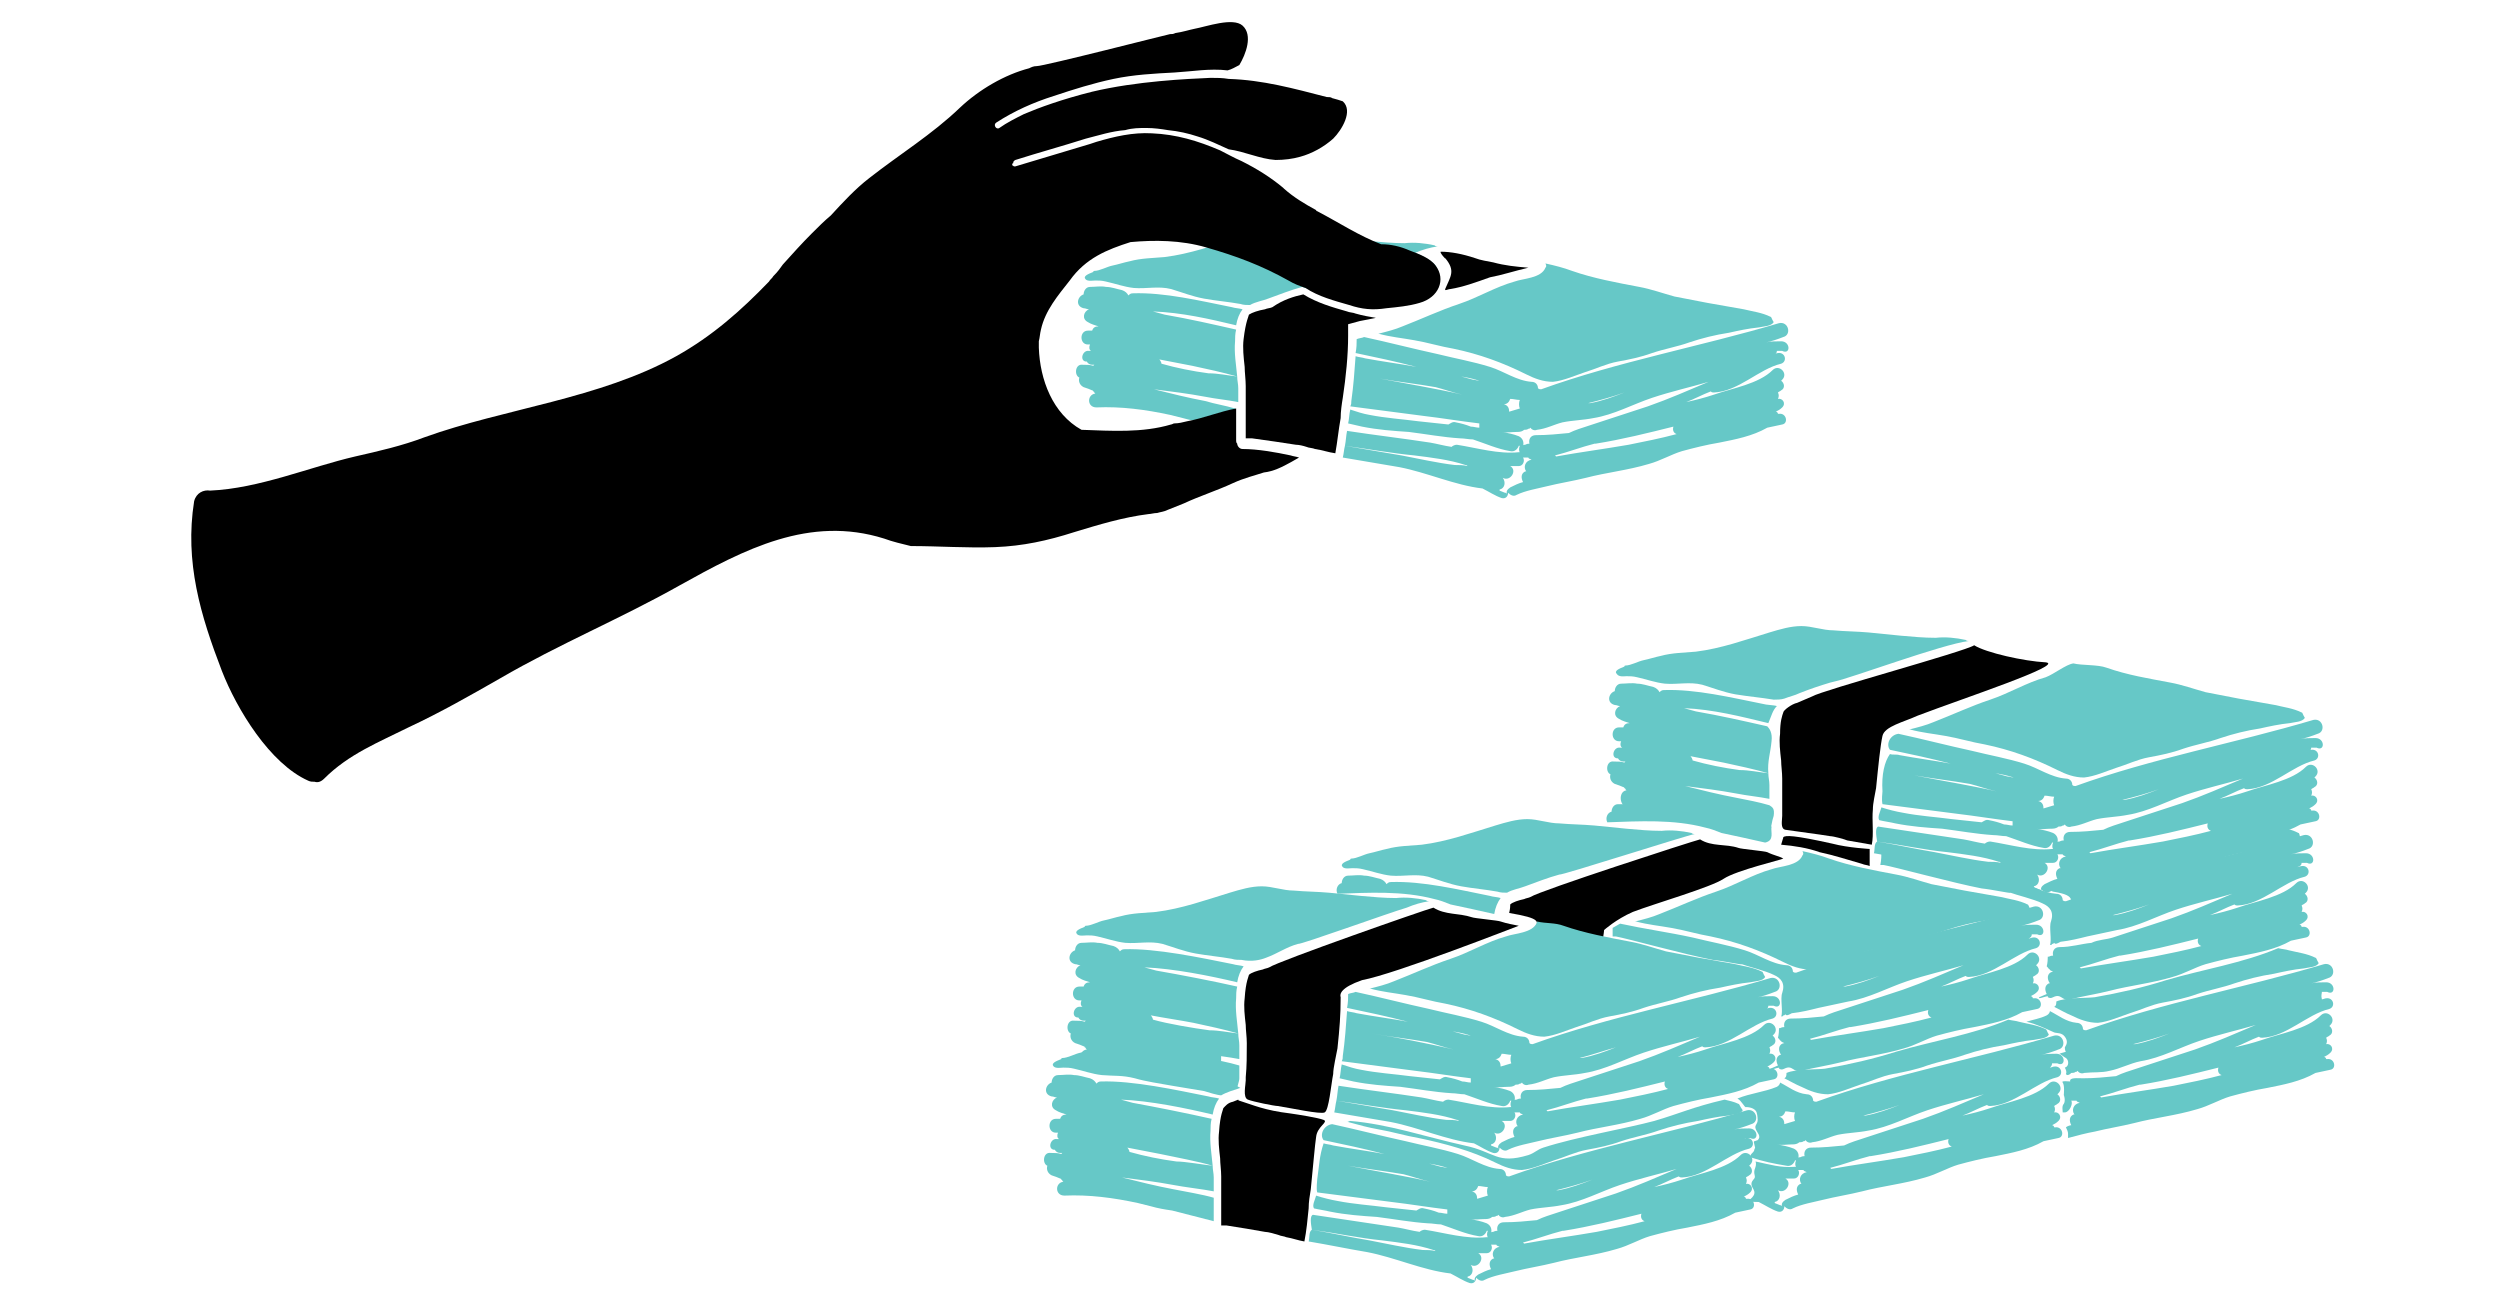 <?xml version="1.0" encoding="utf-8"?>
<!-- Generator: Adobe Illustrator 22.0.1, SVG Export Plug-In . SVG Version: 6.00 Build 0)  -->
<svg version="1.1" id="Layer_1" xmlns="http://www.w3.org/2000/svg" xmlns:xlink="http://www.w3.org/1999/xlink" x="0px" y="0px"
	 viewBox="0 0 234.4 121.6" style="enable-background:new 0 0 234.4 121.6;" xml:space="preserve">
<style type="text/css">
	.st0{fill:#66C8C7;}
</style>
<g>
	<g>
		<g>
			<path class="st0" d="M193.8,92.8c2.1-0.3,4.1-0.5,6.1-0.9c2.3-0.5,4.5-1.4,6.8-2c1.7-0.5,3.4-0.7,5-1.2c-0.2,0-0.3-0.1-0.5-0.1
				c-1-0.2-1.5,0.6-2.5,0.4c-0.6-0.2-0.9,0.7-1.6,0.6c-7.2,1.5-8,2.3-12.8,2.4c-0.3,0-0.4,0.2-0.5,0.4C194,92.5,194,92.7,193.8,92.8
				z"/>
			<path class="st0" d="M217.1,89.8c-0.8-0.4-1.7-0.5-2.5-0.7c-0.3-0.1-0.6-0.1-1-0.2c-3.3,1.4-7.1,2-10.5,3
				c-2.2,0.7-4.4,1.2-6.7,1.6c-0.8,0.1-2.7,0-3.6,0.4c0,0.2,0,0.4-0.2,0.5c0.6,0.3,1.1,0.6,1.6,0.8c0.8,0.4,1.6,0.7,2.5,0.7
				c1-0.1,2.1-0.6,3-0.9c1-0.3,2-0.8,3.1-1s2.1-0.4,3.2-0.8c1.2-0.4,2.4-0.6,3.5-1c1.2-0.4,2.4-0.7,3.7-0.9c0.9-0.2,1.8-0.4,2.8-0.5
				c0.4-0.1,1.2-0.1,1.4-0.5C217.2,90,217.2,89.8,217.1,89.8z"/>
			<path class="st0" d="M217.7,93h0.5c0.8,0.4,0.8-0.9-0.1-0.9c-0.5,0-1,0-1.4,0.1c0.5-0.1,1.1-0.3,1.6-0.5c0.8-0.2,0.5-1.5-0.4-1.3
				c-7.4,2.2-15.1,3.6-22.3,6.2c-0.1,0-0.2,0-0.3-0.1c0-0.3-0.2-0.6-0.6-0.6c-1-0.1-1.7-0.7-2.5-1.1c0,0.1-0.1,0.3-0.3,0.4
				c-0.6,0.3-1.3,0.4-1.9,0.6c0.9,0.2,1.7,0.6,2.6,1c0.3,0.1,0.7,0,1,0.4s0.2,0.7,0,1c0,0.1,0,0.3,0.1,0.4c-0.2,0.1-0.4,0.1-0.6,0.2
				c0.2,0.1,0.4,0.3,0.6,0.4c0.3,0.2,0.3,0.8-0.1,0.9l0,0c0.1,0.2,0.2,0.4,0.1,0.6c0,0,0,0,0.1,0.1c0.2,0,0.3-0.1,0.4-0.2
				c0.1,0,0.3,0,0.4-0.1c0.1,0,0.1,0,0.2-0.1c0.1,0.2,0.4,0.3,0.6,0.2c0.9-0.1,1.6,0,2.4-0.2c1-0.2,1.9-0.7,2.9-0.9
				c1.9-0.3,3.7-1.3,5.5-1.9s3.6-1,5.3-1.5c-1.9,0.8-3.7,1.6-5.7,2.3c-1.8,0.6-3.7,1.2-5.5,1.8c-0.6,0.2-1.3,0.4-1.9,0.7
				c-1,0.1-2,0.2-3.1,0.2c-0.5,0-1.3-0.1-1.2,0.3c-0.1,0-0.9-0.1-0.7,0.1c0.2,0.3,0.1,1.1,0.1,1.2c0-0.1,0.2,0.5,0,0.8
				c-0.2,0.2-0.1,0.6-0.1,0.8h0.2c0.4,0,0.8-0.8,0.6-1.1h0.3c0.1,0,0.1,0,0.2,0c0,0.1,0.1,0.1,0.3,0.2c-0.6,0.1-0.8,0.7-0.5,1.1
				h-0.1c-0.4,0.2-0.4,0.6-0.2,1c-0.1,0-0.4,0.1-0.5,0.2c0.1,0.2,0.2,0.4,0.2,0.6c0,0.1,0,0.3,0,0.4c0.7-0.2,1.9-0.5,2.5-0.6
				c1.2-0.3,2.5-0.5,3.7-0.8c1.9-0.5,3.9-0.7,5.9-1.3c1.1-0.3,2.1-0.9,3.1-1.2c1.1-0.3,2.3-0.6,3.5-0.8c1.5-0.3,3.1-0.6,4.5-1.4
				c0.5-0.1,0.9-0.2,1.4-0.3c0.6-0.1,0.4-1.1-0.3-1h-0.1c0-0.1-0.1-0.2-0.2-0.2c0.2-0.1,0.4-0.2,0.6-0.4c0.4-0.4,0-0.9-0.4-0.8
				c0.1-0.2,0.1-0.4,0-0.6c0.1-0.1,0.2-0.1,0.3-0.2c0.4-0.2,0.3-0.7,0-0.9l0.1-0.1c0.6-0.6-0.3-1.5-0.9-0.9
				c-1.3,1.3-3.8,1.7-5.5,2.3c-0.9,0.3-1.7,0.5-2.6,0.7c0.8-0.3,1.5-0.7,2.3-1c0.1,0.1,0.2,0.1,0.3,0.1c2.3-0.1,4.2-2.2,6.3-2.7
				c0.6-0.2,0.4-1.1-0.3-1c-0.1,0-0.3,0.1-0.4,0.1C217.6,93.3,217.7,93.2,217.7,93z M200.2,97.9c-0.1,0-0.1,0-0.2,0
				c1.2-0.3,2.3-0.6,3.4-1C202.4,97.3,201.3,97.7,200.2,97.9z M203.8,101.8c-2.3,0.4-4.6,0.7-6.8,1.1l-0.1-0.1
				c1.2-0.3,2.5-0.8,3.7-1.1h0.1c2.5-0.4,4.9-1,7.3-1.6c-0.1,0.3,0,0.6,0.3,0.7C206.8,101.2,205.3,101.5,203.8,101.8z"/>
		</g>
	</g>
	<g>
		<path class="st0" d="M215.5,78.1c-0.8-0.4-0.9-0.3-1.7-0.5l-0.7,0.1c-5.6,2-11.6,3.1-17.4,4.8c-1.6,0.4-1.9,0.5-2.8,0.7
			c-0.5,0.1-0.8,0.3-0.4,0.4c1.2,0.2,1.6,0.4,1.7,0.8c1-0.1,2.9-0.7,3.8-1c1-0.3,2-0.8,3.1-1s2.1-0.4,3.2-0.8c1.2-0.4,2.4-0.6,3.5-1
			c1.2-0.4,2.4-0.7,3.7-0.9c0.9-0.2,1.8-0.4,2.8-0.5c0.4-0.1,1.2-0.1,1.4-0.5C215.6,78.3,215.6,78.1,215.5,78.1z"/>
		<path class="st0" d="M215.8,80.9h0.5c0.8,0.4,0.8-0.9-0.1-0.9c-0.5,0-1,0-1.4,0.1c0.5-0.1,1.1-0.3,1.6-0.5
			c0.8-0.2,0.5-1.5-0.4-1.3c-7.4,2.2-15.1,3.6-22.3,6.2c-0.1,0-0.2,0-0.3-0.1c0-0.3-0.2-0.6-0.6-0.6c-1.3-0.1-2.4-0.8-3.6-1.3
			c-0.3-0.1-0.7-0.2-1-0.3c-1.4-0.4-2.8-0.7-4.2-1c-2.3-0.5-4.6-1.1-6.9-1.6c-0.2,0.1-0.5,0.1-0.7,0.2c0,0.4,0,0.8-0.1,1.3
			c0.1,0,0.2,0,0.3,0c1.1,0.2,6.6,1.7,9.2,2.2c1,0.1,2.8,0.5,2.7,0.4c0.5,0.2,2.2,0.6,3,1c0.7,0.3,1.1,0.8,0.8,1.7
			c-0.2,0.5,0.1,1.8-0.1,2.2c0.1,0,0.2,0,0.2-0.1c0.1,0,0.1,0,0.2-0.1c0.1,0.2,0.4,0,0.6-0.1c0.9-0.1,1.7-0.3,2.5-0.5
			c1-0.2,1.8-0.4,2.8-0.6c1.9-0.3,3.7-1.3,5.5-1.9s3.6-1,5.3-1.5c-1.9,0.8-3.7,1.6-5.7,2.3c-1.8,0.6-3.7,1.2-5.5,1.8
			c-0.6,0.2-1.4,0.2-2,0.5c-1,0.1-1.9,0.4-3,0.4c-0.5,0-0.7,0.4-0.6,0.8c-0.1,0-0.2,0-0.4,0.1H192c0,0.6-0.1,0.9-0.1,0.9
			c0.2,0.2,0.2,0.3,0.3,0.3c0,0.1,0.1,0.1,0.3,0.2c-0.6,0.1-0.6,0.7-0.3,1.1h-0.1c-0.4,0.2-0.4,0.6-0.2,1c-0.2,0.1-0.5,0.2-0.7,0.3
			c-0.2,0.3,1-0.3,0.8,0c0.2,0.1,0.3,0.1,0.5,0c0.8-0.4,0.8,0.4,1.6,0.2c1.2-0.3,2.5-0.5,3.7-0.8c1.9-0.5,3.9-0.7,5.9-1.3
			c1.1-0.3,2.1-0.9,3.1-1.2c1.1-0.3,2.3-0.6,3.5-0.8c1.5-0.3,3.1-0.6,4.5-1.4c0.5-0.1,0.9-0.2,1.4-0.3c0.6-0.1,0.4-1.1-0.3-1h-0.1
			c0-0.1-0.1-0.2-0.2-0.2c0.2-0.1,0.4-0.2,0.6-0.4c0.4-0.4,0-0.9-0.4-0.8c0.1-0.2,0.1-0.4,0-0.6c0.1-0.1,0.2-0.1,0.3-0.2
			c0.4-0.2,0.3-0.7,0-0.9l0.1-0.1c0.6-0.6-0.3-1.5-0.9-0.9c-1.3,1.3-3.8,1.7-5.5,2.3c-0.9,0.3-1.7,0.5-2.6,0.7
			c0.8-0.3,1.5-0.7,2.3-1c0.1,0.1,0.2,0.1,0.3,0.1c2.3-0.1,4.2-2.2,6.3-2.7c0.6-0.2,0.4-1.1-0.3-1c-0.1,0-0.3,0.1-0.4,0.1
			C215.7,81.2,215.8,81.1,215.8,80.9z M198.3,85.8c-0.1,0-0.1,0-0.2,0c1.2-0.3,2.3-0.6,3.4-1C200.5,85.2,199.4,85.6,198.3,85.8z
			 M201.9,89.7c-2.3,0.4-4.6,0.7-6.8,1.1l-0.1-0.1c1.2-0.3,2.5-0.8,3.7-1.1h0.1c2.5-0.4,4.9-1,7.3-1.6c-0.1,0.3,0,0.6,0.3,0.7
			C204.9,89.1,203.4,89.4,201.9,89.7z"/>
		<path class="st0" d="M159.2,76.3c-1.2-0.1-5.2-0.8-6.6-0.9c-0.3,0-0.6,0-0.9,0c-0.4,0-0.6,0.4-0.6,0.7c-0.4,0.1-0.6,0.6-0.4,1
			c3-0.1,6.2-0.3,9.2,0.5c0.5,0.1,1,0.3,1.5,0.5c1.4,0.3,2.8,0.6,4.1,0.9c0.9-0.2,0.5-1,0.6-1.5c-0.3-0.1-0.7-0.1-1-0.2
			C163.1,77,161.1,76.5,159.2,76.3z"/>
		<g>
			<path d="M171.8,79.1c-3.6-0.8-4.4-0.8-4.6-0.6c0,0.1-0.1,0.3-0.2,0.7c1.2,0.1,2.5,0.3,3.6,0.7c1.4,0.3,2.6,0.7,4,1.1
				c0.2,0.1,0.5,0.1,0.7,0.2c0-0.3,0-0.3,0-0.6v-1C175.4,79.6,173.3,79.5,171.8,79.1z"/>
		</g>
	</g>
</g>
<g>
	<g>
		<g>
			<path class="st0" d="M168.4,99.5c2.1-0.3,4.1-0.5,6.1-0.9c2.3-0.5,4.5-1.4,6.8-2c1.7-0.5,3.4-0.7,5-1.2c-0.2,0-0.3-0.1-0.5-0.1
				c-1-0.2-1.5,0.6-2.5,0.4c-0.6-0.2-0.9,0.7-1.6,0.6c-7.2,1.5-8,2.3-12.8,2.4c-0.3,0-0.4,0.2-0.5,0.4
				C168.7,99.2,168.6,99.3,168.4,99.5z"/>
			<path class="st0" d="M191.8,96.5c-0.8-0.4-1.7-0.5-2.5-0.7c-0.3-0.1-0.6-0.1-1-0.2c-3.3,1.4-7.1,2-10.5,3
				c-2.2,0.7-4.4,1.2-6.7,1.6c-0.8,0.1-2.7,0-3.6,0.4c0,0.2,0,0.4-0.2,0.5c0.6,0.3,1.1,0.6,1.6,0.8c0.8,0.4,1.6,0.7,2.5,0.7
				c1-0.1,2.1-0.6,3-0.9c1-0.3,2-0.8,3.1-1s2.1-0.4,3.2-0.8c1.2-0.4,2.4-0.6,3.5-1c1.2-0.4,2.4-0.7,3.7-0.9c0.9-0.2,1.8-0.4,2.8-0.5
				c0.4-0.1,1.2-0.1,1.4-0.5C191.9,96.7,191.9,96.5,191.8,96.5z"/>
			<path class="st0" d="M192.4,99.7h0.5c0.8,0.4,0.8-0.9-0.1-0.9c-0.5,0-1,0-1.4,0.1c0.5-0.1,1.1-0.3,1.6-0.5
				c0.8-0.2,0.5-1.5-0.4-1.3c-7.4,2.2-15.1,3.6-22.3,6.2c-0.1,0-0.2,0-0.3-0.1c0-0.3-0.2-0.6-0.6-0.6c-1-0.1-1.7-0.7-2.5-1.1
				c0,0.1-0.1,0.3-0.3,0.4c-1.2,0.5-2.5,0.6-3.7,1.1c0.4,0.2,0.7,0.9,0.8,0.8c0.5,0,0.9,0.2,1,0.5s0.1,0.7,0.1,0.7
				c0,0.4-0.3,0.5-0.2,0.8c0.1,0.4,0.6,0.7,0.2,1.1l-0.3,0.1c-0.2,0,0.2,0.7,0,0.7c0,0.4-0.4,0.4-0.4,0.8c1.2,0.4,2.2,0.6,3.4,0.8
				c0.4,0.1,0.7-0.2,0.8-0.5c0.1,0,0.1,0,0.1,0c-0.1,0.2-0.1,0.5,0,0.6h-0.1c-1.4,0.1-2.3-0.2-3.7-0.5c0.1,0.3,0,0.5-0.1,0.8
				c-0.1,0.5,0.2,0.6-0.1,0.9c-0.7,0.8,0.9,1-0.5,2c0.3,0.1,0.6,0.1,1,0.1c0.6,0.3,1.2,0.7,1.8,0.9c0.4,0.1,0.6-0.2,0.6-0.5
				c0.2,0.2,0.5,0.4,0.8,0.2c0.8-0.4,2-0.6,2.8-0.8c1.2-0.3,2.5-0.5,3.7-0.8c1.9-0.5,3.9-0.7,5.9-1.3c1.1-0.3,2.1-0.9,3.1-1.2
				c1.1-0.3,2.3-0.6,3.5-0.8c1.5-0.3,3.1-0.6,4.5-1.4c0.5-0.1,0.9-0.2,1.4-0.3c0.6-0.1,0.4-1.1-0.3-1h-0.1c0-0.1-0.1-0.2-0.2-0.2
				c0.2-0.1,0.4-0.2,0.6-0.4c0.4-0.4,0-0.9-0.4-0.8c0.1-0.2,0.1-0.4,0-0.6c0.1-0.1,0.2-0.1,0.3-0.2c0.4-0.2,0.3-0.7,0-0.9l0.1-0.1
				c0.6-0.6-0.3-1.5-0.9-0.9c-1.3,1.3-3.8,1.7-5.5,2.3c-0.9,0.3-1.7,0.5-2.6,0.7c0.8-0.3,1.5-0.7,2.3-1c0.1,0.1,0.2,0.1,0.3,0.1
				c2.3-0.1,4.2-2.2,6.3-2.7c0.6-0.2,0.4-1.1-0.3-1c-0.1,0-0.3,0.1-0.4,0.1C192.3,100,192.4,99.9,192.4,99.7z M178.1,103.6
				c-1,0.4-2.1,0.8-3.2,1c-0.1,0-0.1,0-0.2,0C175.9,104.3,177,104,178.1,103.6z M167.4,104.2c0.3,0,0.6,0.1,0.9,0.1
				c-0.1,0.2-0.1,0.6,0,0.8c-0.3,0.1-0.7,0.2-1,0.3c0-0.3-0.1-0.6-0.5-0.7C167.1,104.7,167.3,104.5,167.4,104.2z M168.9,111h-0.1
				c-0.4,0.2-0.4,0.6-0.2,1c-0.4,0.1-0.8,0.3-1.2,0.5c-0.3,0.2-0.4,0.4-0.3,0.6c-0.1-0.1-0.1-0.1-0.2-0.1c-0.2-0.1-0.3-0.1-0.5-0.2
				c0,0,0,0,0-0.1c0.5-0.1,0.6-0.7,0.3-1.1c0.7,0.4,1.4-0.7,0.7-1.1h0.8c0.4,0,0.6-0.5,0.4-0.8h0.3c0.1,0,0.1,0,0.2,0
				c0,0.1,0.1,0.1,0.3,0.2C168.8,110,168.6,110.6,168.9,111z M178.5,108.5c-2.3,0.4-4.6,0.7-6.8,1.1l-0.1-0.1
				c1.2-0.3,2.5-0.8,3.7-1.1h0.1c2.5-0.4,4.9-1,7.3-1.6c-0.1,0.3,0,0.6,0.3,0.7C181.5,107.9,180,108.2,178.5,108.5z M180.3,104.9
				c-1.8,0.6-3.7,1.2-5.5,1.8c-0.6,0.2-1.3,0.4-1.9,0.7c-1,0.1-2,0.2-3.1,0.2c-0.5,0-0.7,0.4-0.6,0.8c-0.1,0-0.2,0-0.4,0.1
				c-0.1,0-0.2,0-0.2,0.1c0.1-0.3,0-0.7-0.4-0.9c-0.5-0.2-1-0.3-1.6-0.4c0.5,0.1,0.9,0,1.4,0h0.1c0.3,0,0.5-0.1,0.6-0.2
				c0.1,0,0.3,0,0.4-0.1c0.1,0,0.1,0,0.2-0.1c0.1,0.2,0.4,0.3,0.6,0.2c0.9-0.1,1.6-0.5,2.4-0.7c1-0.2,1.9-0.2,2.9-0.4
				c1.9-0.3,3.7-1.3,5.5-1.9s3.6-1,5.3-1.5C184.1,103.4,182.3,104.2,180.3,104.9z"/>
		</g>
	</g>
	<g>
		<path class="st0" d="M126.8,81.4c0.3,0,0.6,0,1,0.1c0.9,0.2,1.7,0.5,2.6,0.6c1.2,0.1,2.3-0.2,3.5,0.1c1,0.3,2,0.7,3.1,0.9
			c1.1,0.2,2.3,0.3,3.4,0.5c0.3,0.1,0.6,0.1,0.9,0.1c0.5-0.3,1.2-0.4,1.7-0.6c1.1-0.4,2.1-0.8,3.2-1.1c0.2,0.1,12-3.7,12.7-3.8
			c-0.1,0-0.2,0-0.3-0.1c-0.9-0.2-1.9-0.3-2.8-0.2c-1.1,0-2.2-0.1-3.3-0.2c-1-0.1-2-0.2-3-0.3c-1.1-0.1-2.2-0.1-3.3-0.2
			c-1,0-2-0.4-3-0.4s-2,0.3-3,0.6c-2.3,0.7-4.5,1.5-6.9,1.8c-1.1,0.1-2.2,0.1-3.3,0.4c-0.5,0.1-1.1,0.3-1.6,0.4s-1.2,0.5-1.7,0.5
			c-0.1,0-0.1,0.1-0.1,0.1c-0.5,0.2-1,0.4-0.7,0.7C126.1,81.5,126.6,81.4,126.8,81.4z"/>
		<path class="st0" d="M169,80.2c-0.4,1-2.1,1-2.9,1.3c-1.8,0.5-3.4,1.5-5.2,2.1s-3.5,1.4-5.3,2.1c-0.7,0.3-1.5,0.5-2.3,0.7h0.1
			c1.1,0.3,2.2,0.4,3.3,0.6c1.2,0.2,2.5,0.6,3.7,0.8c2.4,0.5,4.6,1.3,6.8,2.4c0.8,0.4,1.6,0.7,2.5,0.7c1-0.1,2.1-0.6,3-0.9
			c1-0.3,2-0.8,3.1-1s2.1-0.4,3.2-0.8c1.2-0.4,2.4-0.6,3.5-1c1.2-0.4,2.4-0.7,3.7-0.9c0.9-0.2,1.8-0.4,2.8-0.5
			c0.4-0.1,1.2-0.1,1.4-0.5c-0.2-0.3-0.2-0.5-0.3-0.5c-0.8-0.4-1.7-0.5-2.5-0.7c-1.1-0.2-2.3-0.4-3.4-0.6c-1-0.2-2.1-0.4-3.1-0.6
			c-1.1-0.3-2.2-0.7-3.3-0.9c-2.1-0.4-4.3-0.8-6.3-1.5c-0.8-0.3-1.6-0.5-2.5-0.7C169.1,80,169.1,80.1,169,80.2z"/>
		<path class="st0" d="M190.5,87.6h0.5c0.8,0.4,0.8-0.9-0.1-0.9c-0.5,0-1,0-1.4,0.1c0.5-0.1,1.1-0.3,1.6-0.5
			c0.8-0.2,0.5-1.5-0.4-1.3c-7.4,2.2-15.1,3.6-22.3,6.2c-0.1,0-0.2,0-0.3-0.1c0-0.3-0.2-0.6-0.6-0.6c-1.4-0.1-2.6-1-3.9-1.4
			c-1.6-0.5-3.3-0.8-4.9-1.2c-2.3-0.5-4.5-0.8-6.8-1.3c-0.2,0.1-0.5,0.3-0.7,0.4c0,0.4,0,0.4,0,0.8c0.1,0,0.2,0,0.3,0
			c1.1,0.2,6.5,1.7,9.1,2.2c1,0.1,2.8,0.5,2.7,0.4c0.5,0.2,2.2,0.6,3,1c0.7,0.3,1.1,0.8,0.8,1.7c-0.2,0.5,0.1,1.8-0.1,2.2
			c0.1,0,0.2,0,0.2-0.1c0.1,0,0.1,0,0.2-0.1c0.1,0.2,0.4,0,0.6-0.1c0.9-0.1,1.7-0.3,2.5-0.5c1-0.2,1.8-0.4,2.8-0.6
			c1.9-0.3,3.7-1.3,5.5-1.9s3.6-1,5.3-1.5c-1.9,0.8-3.7,1.6-5.7,2.3c-1.8,0.6-3.7,1.2-5.5,1.8c-0.6,0.2-1.3,0.4-1.9,0.7
			c-1,0.1-2,0.2-3.1,0.2c-0.5,0-0.7,0.4-0.6,0.8c-0.1,0-0.2,0-0.4,0.1h-0.1c0,0.6-0.1,0.9-0.1,0.9c0.2,0.2,0.2,0.3,0.3,0.3
			c0,0.1,0.1,0.1,0.3,0.2c-0.6,0.1-0.6,0.7-0.3,1.1h-0.1c-0.4,0.2-0.4,0.6-0.2,1c-0.2,0.1-0.5,0.2-0.7,0.3c-0.2,0.3,1-0.3,0.8,0
			c0.2,0.1,0.3,0.1,0.5,0c0.8-0.4,0.8,0.4,1.6,0.2c1.2-0.3,2.5-0.5,3.7-0.8c1.9-0.5,3.9-0.7,5.9-1.3c1.1-0.3,2.1-0.9,3.1-1.2
			c1.1-0.3,2.3-0.6,3.5-0.8c1.5-0.3,3.1-0.6,4.5-1.4c0.5-0.1,0.9-0.2,1.4-0.3c0.6-0.1,0.4-1.1-0.3-1h-0.1c0-0.1-0.1-0.2-0.2-0.2
			c0.2-0.1,0.4-0.2,0.6-0.4c0.4-0.4,0-0.9-0.4-0.8c0.1-0.2,0.1-0.4,0-0.6c0.1-0.1,0.2-0.1,0.3-0.2c0.4-0.2,0.3-0.7,0-0.9l0.1-0.1
			c0.6-0.6-0.3-1.5-0.9-0.9c-1.3,1.3-3.8,1.7-5.5,2.3c-0.9,0.3-1.7,0.5-2.6,0.7c0.8-0.3,1.5-0.7,2.3-1c0.1,0.1,0.2,0.1,0.3,0.1
			c2.3-0.1,4.2-2.2,6.3-2.7c0.6-0.2,0.4-1.1-0.3-1c-0.1,0-0.3,0.1-0.4,0.1C190.4,87.9,190.5,87.8,190.5,87.6z M173,92.5
			c-0.1,0-0.1,0-0.2,0c1.2-0.3,2.3-0.6,3.4-1C175.2,91.9,174.1,92.3,173,92.5z M176.6,96.4c-2.3,0.4-4.6,0.7-6.8,1.1l-0.1-0.1
			c1.2-0.3,2.5-0.8,3.7-1.1h0.1c2.5-0.4,4.9-1,7.3-1.6c-0.1,0.3,0,0.6,0.3,0.7C179.6,95.8,178.1,96.1,176.6,96.4z"/>
		<path class="st0" d="M134.5,84.3c0.5,0.1,1,0.3,1.5,0.5c1.4,0.3,2.8,0.6,4.1,0.9c0.1-0.6,0.3-1.1,0.6-1.5c-0.3-0.1-0.7-0.1-1-0.2
			c-3-0.6-6.3-1.4-9.3-1.3c-0.2,0-0.3,0.1-0.4,0.2c-0.1-0.2-0.3-0.4-0.6-0.5c-0.5-0.1-1-0.3-1.5-0.3c-0.5-0.1-1,0-1.5,0
			c-0.4,0-0.6,0.4-0.6,0.7c-0.4,0.1-0.6,0.6-0.4,1C128.3,83.7,131.5,83.5,134.5,84.3z"/>
	</g>
</g>
<g>
	<path class="st0" d="M102.7,26.3c0.3,0,0.6,0,1,0.1c0.9,0.2,1.7,0.5,2.6,0.6c1.2,0.1,2.3-0.2,3.5,0.1c1,0.3,2,0.7,3.1,0.9
		c1.1,0.2,2.3,0.3,3.4,0.5c0.3,0.1,0.6,0.1,0.9,0.1c0.5-0.3,1.2-0.4,1.7-0.6c1.1-0.4,2.1-0.8,3.2-1.1c0.2,0.1,0.4,0.1,0.6,0.2
		c1.2,0.8-0.6-1.3,0.7-0.9c0.8,0.3,1.5,0.4,2.2,0.4c0.4,0,0.9,0,1.3-0.1c1-0.2,2.1-0.2,3.1-0.5c1.5-0.5,5.6,0.2,4.6-1.1
		c-0.4-0.5-1.2-0.9-1.9-1.2c0.7-0.3,1.4-0.5,2.1-0.6c-0.1,0-0.2,0-0.3-0.1c-0.9-0.2-1.9-0.3-2.8-0.2c-1.1,0-2.2-0.1-3.3-0.2
		c-1-0.1-2-0.2-3-0.3c-1.1-0.1-2.2-0.1-3.3-0.2c-1,0-2-0.4-3-0.4s-2,0.3-3,0.6c-2.3,0.7-4.5,1.5-6.9,1.8c-1.1,0.1-2.2,0.1-3.3,0.4
		c-0.5,0.1-1.1,0.3-1.6,0.4s-1.2,0.5-1.7,0.5c-0.1,0-0.1,0.1-0.1,0.1c-0.5,0.2-1,0.4-0.7,0.7C102,26.4,102.5,26.3,102.7,26.3z"/>
	<path class="st0" d="M144.9,25.1c-0.4,1-2.1,1-2.9,1.3c-1.8,0.5-3.4,1.5-5.2,2.1s-3.5,1.4-5.3,2.1c-0.7,0.3-1.5,0.5-2.3,0.7h0.1
		c1.1,0.3,2.2,0.4,3.3,0.6c1.2,0.2,2.5,0.6,3.7,0.8c2.4,0.5,4.6,1.3,6.8,2.4c0.8,0.4,1.6,0.7,2.5,0.7c1-0.1,2.1-0.6,3-0.9
		c1-0.3,2-0.8,3.1-1s2.1-0.4,3.2-0.8c1.2-0.4,2.4-0.6,3.5-1c1.2-0.4,2.4-0.7,3.7-0.9c0.9-0.2,1.8-0.4,2.8-0.5
		c0.4-0.1,1.2-0.1,1.4-0.5c-0.2-0.3-0.2-0.5-0.3-0.5c-0.8-0.4-1.7-0.5-2.5-0.7c-1.1-0.2-2.3-0.4-3.4-0.6c-1-0.2-2.1-0.4-3.1-0.6
		c-1.1-0.3-2.2-0.7-3.3-0.9c-2.1-0.4-4.3-0.8-6.3-1.5c-0.8-0.3-1.6-0.5-2.5-0.7C145,24.9,145,25,144.9,25.1z"/>
	<path class="st0" d="M166.6,32.9c0.2,0,0.3,0,0.5,0c0.8,0.4,0.8-0.9-0.1-0.9c-0.5,0-1,0-1.4,0.1c0.5-0.1,1.1-0.3,1.6-0.5
		c0.8-0.2,0.5-1.5-0.4-1.3c-7.4,2.2-15.1,3.6-22.3,6.2c-0.1,0-0.2,0-0.3-0.1c0-0.3-0.2-0.6-0.6-0.6c-1.4-0.1-2.6-1-3.9-1.4
		c-1.6-0.5-3.3-0.8-4.9-1.2c-2.3-0.5-4.6-1.1-6.9-1.6c-0.2,0.1-0.5,0.1-0.7,0.2c0,0.4,0,0.8-0.1,1.3c1.9,0.4,3.8,0.8,5.7,1.3
		c-1.6-0.3-3.2-0.5-4.8-0.8c-0.3-0.1-0.6-0.1-0.9-0.2c-0.1,1.4-0.2,2.8-0.4,4.2c0,0.2,0,0.3-0.1,0.5c2.3,0.3,4.6,0.6,6.9,0.9
		c1.7,0.2,3.5,0.5,5.2,0.7c0,0.1,0,0.3,0,0.4c-0.3,0-0.5-0.1-0.8-0.1c-0.5-0.2-0.9-0.3-1.4-0.4c-0.3-0.1-0.5,0.1-0.7,0.2
		c-0.9-0.1-1.9-0.2-2.8-0.3c-1.5-0.2-3.1-0.3-4.6-0.6c-0.6-0.1-1.2-0.3-1.8-0.5c-0.1,0.4-0.1,0.9-0.2,1.3c0.4,0.1,0.9,0.2,1.3,0.3
		c1.5,0.3,2.9,0.4,4.4,0.5c1.6,0.2,3.2,0.5,4.8,0.6c0.4,0,0.8,0.1,1.2,0.1c1.2,0.4,2.3,0.9,3.5,1.1c0.4,0.1,0.7-0.2,0.8-0.5
		c0.1,0,0.1,0,0.1,0c-0.1,0.2-0.1,0.5,0,0.6h-0.1c-1.9,0.2-3.9-0.4-5.8-0.7c-0.2,0-0.4,0.1-0.5,0.2c-0.7-0.1-1.4-0.3-2-0.4
		c-2.6-0.4-5.2-0.7-7.8-1.1c-0.1,0.5-0.1,0.9-0.2,1.4c2.2,0.3,4.4,0.7,6.5,0.9c1.6,0.2,3.3,0.4,4.8,0.9c0.1,0,0.1,0,0.2,0.1
		c-0.4-0.1-0.8-0.1-1.2-0.1c-1.7-0.2-3.4-0.6-5-0.9c-1.8-0.3-3.5-0.6-5.3-0.9c-0.1,0.4-0.1,0.7-0.2,1.1c1.8,0.3,3.5,0.6,5.3,0.9
		c2.6,0.5,5.2,1.7,7.8,2c0.6,0.3,1.2,0.7,1.8,0.9c0.4,0.1,0.6-0.2,0.6-0.5c0.2,0.2,0.5,0.4,0.8,0.2c0.8-0.4,2-0.6,2.8-0.8
		c1.2-0.3,2.5-0.5,3.7-0.8c1.9-0.5,3.9-0.7,5.9-1.3c1.1-0.3,2.1-0.9,3.1-1.2c1.1-0.3,2.3-0.6,3.5-0.8c1.5-0.3,3.1-0.6,4.5-1.4
		c0.5-0.1,0.9-0.2,1.4-0.3c0.6-0.1,0.4-1.1-0.3-1h-0.1c0-0.1-0.1-0.2-0.2-0.2c0.2-0.1,0.4-0.2,0.6-0.4c0.4-0.4,0-0.9-0.4-0.8
		c0.1-0.2,0.1-0.4,0-0.6c0.1-0.1,0.2-0.1,0.3-0.2c0.4-0.2,0.3-0.7,0-0.9l0.1-0.1c0.6-0.6-0.3-1.5-0.9-0.9c-1.3,1.3-3.8,1.7-5.5,2.3
		c-0.9,0.3-1.7,0.5-2.6,0.7c0.8-0.3,1.5-0.7,2.3-1c0.1,0.1,0.2,0.1,0.3,0.1c2.3-0.1,4.2-2.2,6.3-2.7c0.6-0.2,0.4-1.1-0.3-1
		c-0.1,0-0.3,0.1-0.4,0.1C166.5,33.2,166.6,33.1,166.6,32.9z M152.3,36.8c-1,0.4-2.1,0.8-3.2,1c-0.1,0-0.1,0-0.2,0
		C150.1,37.5,151.2,37.2,152.3,36.8z M141.6,37.4c0.3,0,0.6,0.1,0.9,0.1c-0.1,0.2-0.1,0.6,0,0.8c-0.3,0.1-0.7,0.2-1,0.3
		c0-0.3-0.1-0.6-0.5-0.7C141.3,37.9,141.5,37.7,141.6,37.4z M138.7,35.7c-0.2,0-0.4-0.1-0.6-0.1c-0.4-0.1-0.7-0.2-1.1-0.3
		C137.6,35.4,138.1,35.5,138.7,35.7z M129.4,35.5c1.7,0.3,3.5,0.5,5.2,0.8c0.8,0.2,1.6,0.5,2.5,0.7C134.5,36.4,132,36,129.4,35.5z
		 M143.1,44.2H143c-0.4,0.2-0.4,0.6-0.2,1c-0.4,0.1-0.8,0.3-1.2,0.5c-0.3,0.2-0.4,0.4-0.3,0.6c-0.1-0.1-0.1-0.1-0.2-0.1
		c-0.2-0.1-0.3-0.1-0.5-0.2c0,0,0,0,0-0.1c0.5-0.1,0.6-0.7,0.3-1.1c0.7,0.4,1.4-0.7,0.7-1.1c0.3,0,0.5,0,0.8,0
		c0.4,0,0.6-0.5,0.4-0.8c0.1,0,0.2,0,0.3,0s0.1,0,0.2,0c0,0.1,0.1,0.1,0.3,0.2C143,43.2,142.8,43.8,143.1,44.2z M152.7,41.7
		c-2.3,0.4-4.6,0.7-6.8,1.1l-0.1-0.1c1.2-0.3,2.5-0.8,3.7-1.1h0.1c2.5-0.4,4.9-1,7.3-1.6c-0.1,0.3,0,0.6,0.3,0.7
		C155.7,41.1,154.2,41.4,152.7,41.7z M154.5,38.1c-1.8,0.6-3.7,1.2-5.5,1.8c-0.6,0.2-1.3,0.4-1.9,0.7c-1,0.1-2,0.2-3.1,0.2
		c-0.5,0-0.7,0.4-0.6,0.8c-0.1,0-0.2,0-0.4,0.1c-0.1,0-0.2,0-0.2,0.1c0.1-0.3,0-0.7-0.4-0.9c-0.5-0.2-1-0.3-1.6-0.4
		c0.5,0.1,0.9,0,1.4,0h0.1c0.3,0,0.5-0.1,0.6-0.2c0.1,0,0.3,0,0.4-0.1c0.1,0,0.1,0,0.2-0.1c0.1,0.2,0.4,0.3,0.6,0.2
		c0.9-0.1,1.6-0.5,2.4-0.7c1-0.2,1.9-0.2,2.9-0.4c1.9-0.3,3.7-1.3,5.5-1.9c1.8-0.6,3.6-1,5.3-1.5C158.3,36.6,156.5,37.4,154.5,38.1z
		"/>
	<path class="st0" d="M115.8,39.5c0-0.4,0-0.8,0-1.2c-1-0.3-1.8-0.4-2.8-0.7c-1.6-0.3-3.2-0.7-4.8-1.1c1.6,0.2,3.2,0.4,4.8,0.7
		c1,0.2,2.1,0.3,3.1,0.5c0-0.5,0-0.9,0-1.3c0-0.4-0.1-0.7-0.1-1.1c-0.9-0.1-1.8-0.3-2.7-0.3c-1.5-0.2-3-0.5-4.4-0.9
		c0-0.1-0.1-0.3-0.2-0.4c1,0.2,2.1,0.4,3.1,0.6c1.4,0.3,2.8,0.6,4.2,1c-0.1-1.1-0.3-2.2-0.2-3.3c0-0.3,0-0.7,0.1-1.1
		c-2.2-0.5-4.4-1-6.7-1.4c-0.4-0.1-0.7-0.2-1.1-0.3c2.7,0.1,5.3,0.7,7.8,1.3c0.1-0.6,0.3-1.1,0.6-1.5c-0.3-0.1-0.7-0.1-1-0.2
		c-3-0.6-6.3-1.4-9.3-1.3c-0.2,0-0.3,0.1-0.4,0.2c-0.1-0.2-0.3-0.4-0.6-0.5c-0.5-0.1-1-0.3-1.5-0.3c-0.5-0.1-1,0-1.5,0
		c-0.4,0-0.6,0.4-0.6,0.7c-0.6,0.2-0.8,1.1,0,1.3c0.2,0,0.3,0.1,0.5,0.1c-0.5,0.2-0.7,0.9-0.1,1.2c0.3,0.2,0.7,0.3,1,0.4
		c-0.3,0-0.5,0.1-0.6,0.4c-0.1,0-0.3,0-0.4,0c-0.8,0-0.8,1.3,0,1.3c0.1,0,0.1,0,0.2,0c-0.1,0.2-0.1,0.5,0.1,0.6h-0.1h-0.1
		c-0.6-0.1-0.9,0.9-0.3,1h0.1c0.1,0.2,0.3,0.3,0.5,0.3c0.1,0,0.1,0,0.2,0l-0.1,0.1c-0.3-0.1-0.6-0.1-1-0.1c-0.7-0.1-0.8,1-0.3,1.2
		c-0.1,0.3,0,0.7,0.4,0.9c0.3,0.1,0.6,0.2,0.8,0.3c0,0,0.1,0,0.1,0.1c0,0,0.1,0,0.1,0.1l0.1,0.1c-0.8,0.1-0.8,1.3,0.1,1.3
		c2.3-0.1,4.6,0.2,6.9,0.7c0.4,0.1,0.8,0.2,1.2,0.3c0.7,0.2,1.3,0.3,2,0.4c1.1,0.3,1.8,0.5,2.9,0.8
		C115.8,40.2,115.8,39.9,115.8,39.5z"/>
	<g>
		<path d="M126.4,31.5v-1.1l1.1-0.3c0.6-0.1,1-0.2,1.5-0.3c-0.6-0.1-1.2-0.2-1.9-0.4c-0.2-0.1-0.6-0.1-0.8-0.2
			c-1.4-0.4-2.8-0.8-4.1-1.6c-0.9,0.2-1.9,0.5-2.9,1.2c-0.2,0.1-0.5,0.1-0.7,0.2c-0.6,0.1-1.2,0.3-1.5,0.5c0,0.1-0.3,0.6-0.5,2.3
			c-0.1,0.8,0,1.7,0.1,2.6c0,0.5,0.1,1.2,0.1,1.8c0,1.2,0,2.3,0,3.4v0.3c0,0.4,0,0.7,0,1.2c0.2,0,0.3,0,0.6,0
			c1.5,0.2,2.8,0.4,4.1,0.6c0.3,0,0.7,0.1,1,0.2c0.2,0.1,0.6,0.1,0.8,0.2c0.7,0.1,1.2,0.3,1.9,0.4c0.2-1.1,0.3-2.2,0.5-3.3
			c0-0.6,0.1-1.3,0.2-1.9C126.2,35.3,126.4,33.3,126.4,31.5z"/>
		<path d="M143.3,25.1c-1.2-0.1-2.2-0.2-3.3-0.5c-0.5-0.1-1.2-0.2-1.7-0.4c-1.2-0.4-2.3-0.6-3.2-0.6c-0.2,0,0.5,0.8,0.4,0.6
			c1,1.2,0.5,1.7,0,2.9v0.1c0.2,0,0.3-0.1,0.5-0.1c1.2-0.2,2.3-0.6,3.7-1.1C140.8,25.8,142,25.4,143.3,25.1z"/>
	</g>
</g>
<path d="M153.8,84.1"/>
<g>
	<path class="st0" d="M152.5,63.4c0.3,0,0.6,0,1,0.1c0.9,0.2,1.7,0.5,2.6,0.6c1.2,0.1,2.3-0.2,3.5,0.1c1,0.3,2,0.7,3.1,0.9
		c1.2,0.2,2.4,0.3,3.6,0.5c0.3,0,0.7,0,1-0.1c0.5-0.2,1-0.3,1.4-0.5c1-0.4,1.9-0.7,2.9-1l0.4-0.1c1.5-0.3,10.1-3.5,12.6-3.8
		c-0.1,0-0.2,0-0.3-0.1c-0.9-0.2-1.9-0.3-2.8-0.2c-1.1,0-2.2-0.1-3.3-0.2c-1-0.1-2-0.2-3-0.3c-1.1-0.1-2.2-0.1-3.3-0.2
		c-1,0-2-0.4-3-0.4s-2,0.3-3,0.6c-2.3,0.7-4.5,1.5-6.9,1.8c-1.1,0.1-2.2,0.1-3.3,0.4c-0.5,0.1-1.1,0.3-1.6,0.4s-1.2,0.5-1.7,0.5
		c-0.1,0-0.1,0.1-0.1,0.1c-0.5,0.2-1,0.4-0.7,0.7C151.8,63.5,152.3,63.4,152.5,63.4z"/>
	<path class="st0" d="M191.8,63.5c-1.8,0.5-3.4,1.5-5.2,2.1s-3.5,1.4-5.3,2.1c-0.7,0.3-1.5,0.5-2.3,0.7h0.1c1.1,0.3,2.2,0.4,3.3,0.6
		c1.2,0.2,2.5,0.6,3.7,0.8c2.4,0.5,4.6,1.3,6.8,2.4c0.8,0.4,1.6,0.7,2.5,0.7c1-0.1,2.1-0.6,3-0.9c1-0.3,2-0.8,3.1-1s2.1-0.4,3.2-0.8
		c1.2-0.4,2.4-0.6,3.5-1c1.2-0.4,2.4-0.7,3.7-0.9c0.9-0.2,1.8-0.4,2.8-0.5c0.4-0.1,1.2-0.1,1.4-0.5c-0.2-0.3-0.2-0.5-0.3-0.5
		c-0.8-0.4-1.7-0.5-2.5-0.7c-1.1-0.2-2.3-0.4-3.4-0.6c-1-0.2-2.1-0.4-3.1-0.6c-1.1-0.3-2.2-0.7-3.3-0.9c-2.1-0.4-4-0.7-6-1.4
		c-0.8-0.3-2.3-0.2-3.1-0.4C193.7,62.3,192.6,63.2,191.8,63.5z"/>
	<path class="st0" d="M166.3,76.5c0.1-0.7-0.1-0.8-0.4-1c-1-0.3-2.1-0.5-3.1-0.7c-1.6-0.3-3.2-0.7-4.8-1.1c1.6,0.2,3.2,0.4,4.8,0.7
		c1,0.2,2.1,0.3,3.1,0.5c0-0.5,0-0.9,0-1.3s-0.1-0.7-0.1-1.1c-0.9-0.1-1.8-0.3-2.7-0.3c-1.5-0.2-3-0.5-4.4-0.9
		c0-0.1-0.1-0.3-0.2-0.4c1,0.2,2.1,0.4,3.1,0.6c1.4,0.3,2.8,0.6,4.2,1c-0.1-1.1,0.2-1.9,0.3-3c0.1-0.8-0.2-1.2-0.4-1.4
		c-2.2-0.5-4.4-1-6.7-1.4c-0.4-0.1-0.7-0.2-1.1-0.3c2.7,0.1,5.4,0.8,7.9,1.4c0.3-0.7,0.4-1.2,0.8-1.6c-0.3-0.1-1-0.1-1.3-0.2
		c-3-0.6-6.3-1.4-9.3-1.3c-0.2,0-0.3,0.1-0.4,0.2c-0.1-0.2-0.3-0.4-0.6-0.5c-0.5-0.1-1-0.3-1.5-0.3c-0.5-0.1-1,0-1.5,0
		c-0.4,0-0.6,0.4-0.6,0.7c-0.6,0.2-0.8,1.1,0,1.3c0.2,0,0.3,0.1,0.5,0.1c-0.5,0.2-0.7,0.9-0.1,1.2c0.3,0.2,0.7,0.3,1,0.4
		c-0.3,0-0.5,0.1-0.6,0.4c-0.1,0-0.3,0-0.4,0c-0.8,0-0.8,1.3,0,1.3c0.1,0,0.1,0,0.2,0c-0.1,0.2-0.1,0.5,0.1,0.6H152h-0.1
		c-0.6-0.1-0.9,0.9-0.3,1h0.1c0.1,0.2,0.3,0.3,0.5,0.3c0.1,0,0.1,0,0.2,0l-0.1,0.1c-0.3-0.1-0.6-0.1-1-0.1c-0.7-0.1-0.8,1-0.3,1.2
		c-0.1,0.3,0,0.7,0.4,0.9c0.3,0.1,0.6,0.2,0.8,0.3c0,0,0.1,0,0.1,0.1c0,0,0.1,0,0.1,0.1l0.1,0.1c-0.8,0.1-0.7,1.6,0.2,1.6
		c2,0.5,3.4,0.3,5.7,0.8c0.4,0.1,1.4,0.1,1.8,0.2c0.7,0.2,1.3,0.3,2,0.4c1.1,0.3,2.7,0.4,3.8,0.7C166.2,76.8,166.2,76.8,166.3,76.5z
		"/>
	<path class="st0" d="M216.7,70.1c0.2,0,0.3,0,0.5,0c0.8,0.4,0.8-0.9-0.1-0.9c-0.5,0-1,0-1.4,0.1c0.5-0.1,1.1-0.3,1.6-0.5
		c0.8-0.2,0.5-1.5-0.4-1.3c-7.4,2.2-15.1,3.6-22.3,6.2c-0.1,0-0.2,0-0.3-0.1c0-0.3-0.2-0.6-0.6-0.6c-1.4-0.1-2.6-1-3.9-1.4
		c-1.6-0.5-3.3-0.8-4.9-1.2c-2.3-0.5-4.6-1.1-6.9-1.6c-0.8,0.1-1.2,1-0.8,1.5c1.9,0.4,3.8,0.8,5.7,1.3c-1.6-0.3-3.2-0.5-4.8-0.8
		c-0.3-0.1-0.6,0-0.9-0.1c-0.5,0.7-0.8,1.9-0.7,3.5c0,0.2-0.1,0.7,0,1.2c2.3,0.3,4.7,0.6,7,0.9c1.7,0.2,3.5,0.5,5.2,0.7
		c0,0.1,0,0.3,0,0.4c-0.3,0-0.5-0.1-0.8-0.1c-0.5-0.2-0.9-0.3-1.4-0.4c-0.3-0.1-0.5,0.1-0.7,0.2c-0.9-0.1-1.9-0.2-2.8-0.3
		c-1.5-0.2-3.1-0.3-4.6-0.6c-0.6-0.1-1.4-0.3-2-0.5c-0.1,0.4-0.4,0.9-0.2,1.2c0.4,0.1,1.1,0.2,1.5,0.3c1.5,0.3,2.9,0.4,4.4,0.5
		c1.6,0.2,3.2,0.5,4.8,0.6c0.4,0,0.8,0.1,1.2,0.1c1.2,0.4,2.3,0.9,3.5,1.1c0.4,0.1,0.7-0.2,0.8-0.5c0.1,0,0.1,0,0.1,0
		c-0.1,0.2-0.1,0.5,0,0.6h-0.1c-1.9,0.2-3.9-0.4-5.8-0.7c-0.2,0-0.4,0.1-0.5,0.2c-0.7-0.1-1.4-0.3-2-0.4c-2.6-0.4-5.4-0.8-8-1.2
		c-0.3,0.1-0.2,0.8-0.1,1.4c2.2,0.3,4.5,0.8,6.6,1c1.6,0.2,3.3,0.4,4.8,0.9c0.1,0,0.1,0,0.2,0.1c-0.4-0.1-0.8-0.1-1.2-0.1
		c-1.7-0.2-3.4-0.6-5-0.9c-1.8-0.3-3.6-0.7-5.4-1c-0.3,0.2-0.2,0.7-0.3,1.1c1.8,0.3,3.7,0.7,5.5,1c2.6,0.5,5.2,1.7,7.8,2
		c0.6,0.3,1.2,0.7,1.8,0.9c0.4,0.1,0.6-0.2,0.6-0.5c0.2,0.2,0.5,0.4,0.8,0.2c0.8-0.4,2-0.6,2.8-0.8c1.2-0.3,2.5-0.5,3.7-0.8
		c1.9-0.5,3.9-0.7,5.9-1.3c1.1-0.3,2.1-0.9,3.1-1.2c1.1-0.3,2.3-0.6,3.5-0.8c1.5-0.3,3.1-0.6,4.5-1.4c0.5-0.1,0.9-0.2,1.4-0.3
		c0.6-0.1,0.4-1.1-0.3-1h-0.1c0-0.1-0.1-0.2-0.2-0.2c0.2-0.1,0.4-0.2,0.6-0.4c0.4-0.4,0-0.9-0.4-0.8c0.1-0.2,0.1-0.4,0-0.6
		c0.1-0.1,0.2-0.1,0.3-0.2c0.4-0.2,0.3-0.7,0-0.9l0.1-0.1c0.6-0.6-0.3-1.5-0.9-0.9c-1.3,1.3-3.8,1.7-5.5,2.3
		c-0.9,0.3-1.7,0.5-2.6,0.7c0.8-0.3,1.5-0.7,2.3-1c0.1,0.1,0.2,0.1,0.3,0.1c2.3-0.1,4.2-2.2,6.3-2.7c0.6-0.2,0.4-1.1-0.3-1
		c-0.1,0-0.3,0.1-0.4,0.1C216.6,70.4,216.7,70.3,216.7,70.1z M202.4,74c-1,0.4-2.1,0.8-3.2,1c-0.1,0-0.1,0-0.2,0
		C200.2,74.7,201.3,74.4,202.4,74z M191.7,74.6c0.3,0,0.6,0.1,0.9,0.1c-0.1,0.2-0.1,0.6,0,0.8c-0.3,0.1-0.7,0.2-1,0.3
		c0-0.3-0.1-0.6-0.5-0.7C191.4,75.1,191.6,74.9,191.7,74.6z M188.8,72.9c-0.2,0-0.4-0.1-0.6-0.1c-0.4-0.1-0.7-0.2-1.1-0.3
		C187.7,72.6,188.2,72.7,188.8,72.9z M179.5,72.7c1.7,0.3,3.5,0.5,5.2,0.8c0.8,0.2,1.6,0.5,2.5,0.7C184.6,73.6,182,73.2,179.5,72.7z
		 M193.2,81.4h-0.1c-0.4,0.2-0.4,0.6-0.2,1c-0.4,0.1-0.8,0.3-1.2,0.5c-0.3,0.2-0.4,0.4-0.3,0.6c-0.1-0.1-0.1-0.1-0.2-0.1
		c-0.2-0.1-0.3-0.1-0.5-0.2c0,0,0,0,0-0.1c0.5-0.1,0.6-0.7,0.3-1.1c0.7,0.4,1.4-0.7,0.7-1.1c0.3,0,0.5,0,0.8,0
		c0.4,0,0.6-0.5,0.4-0.8c0.1,0,0.2,0,0.3,0s0.1,0,0.2,0c0,0.1,0.1,0.1,0.3,0.2C193.1,80.4,192.9,81,193.2,81.4z M202.8,78.9
		c-2.3,0.4-4.6,0.7-6.8,1.1l-0.1-0.1c1.2-0.3,2.5-0.8,3.7-1.1h0.1c2.5-0.4,4.9-1,7.3-1.6c-0.1,0.3,0,0.6,0.3,0.7
		C205.8,78.3,204.3,78.6,202.8,78.9z M204.6,75.3c-1.8,0.6-3.7,1.2-5.5,1.8c-0.6,0.2-1.3,0.4-1.9,0.7c-1,0.1-2,0.2-3.1,0.2
		c-0.5,0-0.7,0.4-0.6,0.8c-0.1,0-0.2,0-0.4,0.1c-0.1,0-0.2,0-0.2,0.1c0.1-0.3,0-0.7-0.4-0.9c-0.5-0.2-1-0.3-1.6-0.4
		c0.5,0.1,0.9,0,1.4,0h0.1c0.3,0,0.5-0.1,0.6-0.2c0.1,0,0.3,0,0.4-0.1c0.1,0,0.1,0,0.2-0.1c0.1,0.2,0.4,0.3,0.6,0.2
		c0.9-0.1,1.6-0.5,2.4-0.7c1-0.2,1.9-0.2,2.9-0.4c1.9-0.3,3.7-1.3,5.5-1.9s3.6-1,5.3-1.5C208.4,73.8,206.6,74.6,204.6,75.3z"/>
</g>
<path d="M134.6,24.9c-0.5-0.7-1.6-1.1-2.4-1.4c-0.9-0.4-1.8-0.6-2.7-0.6c-2.1-0.8-3.9-2-6-3.1c0,0-0.1,0-0.1-0.1
	c-1.1-0.6-2.1-1.2-3-2c0,0,0,0-0.1-0.1c-1.2-1-2.5-1.8-3.9-2.5c-0.7-0.3-1.4-0.7-2-1c-2.1-0.9-4.1-1.5-6.4-1.6
	c-1.8-0.1-3.5,0.3-5.2,0.8l-0.6,0.2l-7,2.1c0,0,0,0-0.1,0s-0.1-0.1-0.2-0.1c0-0.1,0-0.2,0.1-0.2c0-0.1,0-0.2,0.2-0.3
	c2.2-0.7,4.4-1.3,6.6-2c1.2-0.3,2.4-0.7,3.7-0.8c0.7-0.2,1.3-0.2,2-0.2s1.4,0.1,2,0.2c1,0.1,1.9,0.3,2.8,0.6c1,0.3,2,0.8,2.9,1.2
	c1.5,0.2,2.9,0.9,4.4,1c0.8,0,1.6-0.1,2.3-0.3c1.1-0.3,2.2-0.9,3.1-1.7c0.8-0.8,1.9-2.6,0.9-3.5c-0.3-0.1-0.6-0.2-1-0.3
	c-0.1-0.1-0.3-0.1-0.5-0.1c-3.1-0.8-6-1.6-9.2-1.7c-0.6-0.1-1.1-0.1-1.7-0.1c-2.2,0.1-6.9,0.3-11.1,1.3c-2.8,0.7-5,1.5-6.4,2.1
	c-0.8,0.4-1.6,0.8-2.3,1.3c-0.3,0.2-0.6-0.3-0.3-0.5c1.7-1.1,3.5-1.9,5.4-2.5c1.8-0.6,3.7-1.2,5.6-1.6s3.8-0.5,5.7-0.6
	c1.7-0.1,3.3-0.4,5-0.2c0.4-0.1,0.7-0.3,1.1-0.5c0.6-1,1.3-2.8,0.3-3.7c-0.9-0.8-3.4,0.1-4.5,0.3c-0.5,0.1-1.1,0.3-1.8,0.4
	c-0.2,0.1-0.3,0.1-0.5,0.1c-0.1,0-11.8,3-12.5,3c-0.3,0-0.5,0.1-0.7,0.2c-2.3,0.6-4.7,2-6.5,3.7l0,0c-2.6,2.5-5.7,4.4-8.5,6.6
	c-1.3,1-2.5,2.3-3.6,3.5c-0.6,0.5-1.2,1.1-1.8,1.7c-0.9,0.9-1.8,1.9-2.7,2.9c-0.3,0.4-0.4,0.6-0.9,1.1c-0.1,0.2-0.3,0.3-0.4,0.5
	c-2.6,2.7-5.3,5.1-8.7,7c-7.2,4-16.1,4.9-23.6,7.6c-2.1,0.8-4.3,1.3-6.5,1.8c-4.3,1-9,3-13.6,3.2l0,0c-0.6-0.1-1.3,0.2-1.5,1
	c-0.9,5.7,0.6,10.7,2.6,15.9c1.4,3.6,4.5,8.7,8.1,10.3c0.2,0.1,0.4,0.1,0.6,0.1c0.3,0.1,0.6,0,0.9-0.3c2.3-2.3,5.1-3.4,7.9-4.8
	c3-1.4,5.8-3,8.6-4.6c5.5-3.2,11.3-5.6,16.8-8.7c6.1-3.4,12.2-6.6,19.2-4.4c0.8,0.3,1.7,0.5,2.5,0.7c2.6,0,5.3,0.2,7.9,0.1
	c2.6-0.1,4.9-0.6,7.4-1.4c2.3-0.7,4.6-1.4,7-1.7c0.2,0,0.5-0.1,0.8-0.1c0.3-0.1,0.6-0.1,1-0.3c0.5-0.2,1-0.4,1.5-0.6
	c1.5-0.7,3.1-1.2,4.6-1.9c1.1-0.5,2-0.7,2.9-1c0.9-0.1,1.7-0.5,2.6-1l0,0c0.2-0.1,0.5-0.3,0.7-0.4c-0.3-0.1-0.5-0.1-0.8-0.2
	c-1.4-0.3-3.1-0.6-4.5-0.6c-0.3,0-0.5-0.3-0.5-0.5c-0.1-0.1-0.1-0.2-0.1-0.3c0-1,0-2,0-3c-1.6,0.3-3,0.9-4.6,1.2
	c-0.4,0.1-0.8,0.2-1.2,0.2c-0.1,0-0.2,0.1-0.3,0.1c-2.7,0.8-5.6,0.6-8.4,0.5c-2.7-1.5-3.9-4.7-4-7.7c0-0.2,0-0.4,0-0.6
	c0.1-0.4,0.1-0.7,0.2-1.1c0.4-1.8,1.6-3.2,2.7-4.6c1.5-2.1,3.5-2.9,5.7-3.6c2.2-0.2,4.7-0.2,7.1,0.5c2.8,0.8,5.2,1.7,7.7,3.1
	c0.5,0.3,1,0.5,1.6,0.7c1.2,0.8,2.7,1.2,4.1,1.6c1.2,0.4,2.2,0.5,3.5,0.3c1-0.1,2.1-0.2,3.1-0.5C134.9,27.9,135.6,26.2,134.6,24.9z"
	/>
<path d="M165.7,79.9c-0.2-0.1-2.5-0.3-2.7-0.4c-1.2-0.4-2.5-0.1-3.6-0.8c-0.8,0.2-15,4.8-15.9,5.4c-0.2,0.1-0.4,0.1-0.6,0.2
	c-0.5,0.1-1.1,0.3-1.3,0.5c0,0.1,0,0.4-0.1,0.8c2.9,0.5,3.2,0.8,1.8,1.9c1.7,0.3,5.3,0.8,6.9,1.2c0-0.2,0.2-1.3,0.2-1.5
	c0,0,1.1-1,2.7-1.7c2.1-0.8,7.3-2.3,8.5-3.1c1.2-0.8,5.5-1.8,5.6-1.9C166.9,80.3,166.3,80.2,165.7,79.9z"/>
<g>
	<g>
		<path class="st0" d="M114.4,100.4c0.1-0.3,0.1-1.1,0.1-1.9c0-0.4-2.9-0.1-3-0.3c-1.1-0.1-2.3-0.3-3.4-0.6
			c-0.6,0.1-1.2,0.3-1.9,0.3c-1.1,0.1-2.2,0.1-3.3,0.4c-0.5,0.1-1.1,0.3-1.6,0.4s-1.2,0.5-1.7,0.5c-0.1,0-0.1,0.1-0.1,0.1
			c-0.5,0.2-1,0.4-0.7,0.7c0.2,0.2,0.7,0.1,0.9,0.1c0.3,0,0.6,0,1,0.1c0.9,0.2,1.7,0.5,2.6,0.6c1.2,0.1,1.9,0,3.1,0.3
			c1,0.3,2.4,0.5,3.5,0.7c1.1,0.2,1.9,0.3,3,0.5c0.3,0.1,1.3,0.4,1.6,0.4c0.5-0.3,1.2-0.5,1.8-0.7
			C115.4,101.5,114.6,101.4,114.4,100.4z"/>
		<path class="st0" d="M163,103.5c-0.4-0.2-0.9-0.3-1.3-0.4c0.3,0.1,0,0,0,0c-3,0.7-4.2,1.3-6.6,2c-2.6,0.7-7.3,1.5-10.4,2.5
			c-0.6,0.2-0.8,0.5-1.4,0.7c-3,0.9-3.1-0.3-6-0.9c-3.6-0.8-7.1-2-10.7-2.3c-0.1,0-0.2,0.1-0.3,0.1h0.1c1.1,0.3,1.8,0.5,2.9,0.7
			c1.2,0.2,2.5,0.6,3.7,0.8c2.4,0.5,5,1.2,7.2,2.3c0.8,0.4,1.6,0.7,2.5,0.7c1-0.1,2.1-0.6,3-0.9c1-0.3,2-0.8,3.1-1s2.1-0.4,3.2-0.8
			c1.2-0.4,2.4-0.6,3.5-1c1.2-0.4,2.4-0.7,3.7-0.9c0.9-0.2,1.8-0.4,2.8-0.5c0.4-0.1,1.2-0.1,1.4-0.5
			C163.1,103.7,163.1,103.5,163,103.5z"/>
		<path class="st0" d="M163.6,106.7c0.2,0,0.3,0,0.5,0c0.8,0.4,0.8-0.9-0.1-0.9c-0.5,0-1,0-1.4,0.1c0.5-0.1,1.1-0.3,1.6-0.5
			c0.8-0.2,0.5-1.5-0.4-1.3c-7.4,2.2-15.1,3.6-22.3,6.2c-0.1,0-0.2,0-0.3-0.1c0-0.3-0.2-0.6-0.6-0.6c-1.4-0.1-2.6-1-3.9-1.4
			c-1.6-0.5-3.3-0.8-4.9-1.2c-2.3-0.5-4.6-1.1-6.9-1.6c-0.8,0.1-1.2,1-0.8,1.5c1.9,0.4,3.8,0.8,5.7,1.3c-1.6-0.3-3.2-0.5-4.8-0.8
			c-0.3-0.1-0.6-0.1-0.9-0.2c-0.4,1.2-0.4,2-0.6,3.4c0,0.2-0.1,0.8,0,1.2c2.3,0.3,4.7,0.6,7,0.9c1.7,0.2,3.5,0.5,5.2,0.7
			c0,0.1,0,0.3,0,0.4c-0.3,0-0.5-0.1-0.8-0.1c-0.5-0.2-0.9-0.3-1.4-0.4c-0.3-0.1-0.5,0.1-0.7,0.2c-0.9-0.1-1.9-0.2-2.8-0.3
			c-1.5-0.2-3.1-0.3-4.6-0.6c-0.6-0.1-1.4-0.3-2-0.5c-0.1,0.4-0.4,0.9-0.2,1.2c0.4,0.1,1.1,0.2,1.5,0.3c1.5,0.3,2.9,0.4,4.4,0.5
			c1.6,0.2,3.2,0.5,4.8,0.6c0.4,0,0.8,0.1,1.2,0.1c1.2,0.4,2.3,0.9,3.5,1.1c0.4,0.1,0.7-0.2,0.8-0.5c0.1,0,0.1,0,0.1,0
			c-0.1,0.2-0.1,0.5,0,0.6h-0.1c-1.9,0.2-3.9-0.4-5.8-0.7c-0.2,0-0.4,0.1-0.5,0.2c-0.7-0.1-1.4-0.3-2-0.4c-2.6-0.4-5.4-0.8-8-1.2
			c-0.3,0.1-0.2,0.8-0.1,1.4c2.2,0.3,4.5,0.8,6.6,1c1.6,0.2,3.3,0.4,4.8,0.9c0.1,0,0.1,0,0.2,0.1c-0.4-0.1-0.8-0.1-1.2-0.1
			c-1.7-0.2-3.4-0.6-5-0.9c-1.8-0.3-3.6-0.7-5.4-1c-0.3,0.2-0.2,0.7-0.3,1.1c1.8,0.3,3.7,0.7,5.5,1c2.6,0.5,5.2,1.7,7.8,2
			c0.6,0.3,1.2,0.7,1.8,0.9c0.4,0.1,0.6-0.2,0.6-0.5c0.2,0.2,0.5,0.4,0.8,0.2c0.8-0.4,2-0.6,2.8-0.8c1.2-0.3,2.5-0.5,3.7-0.8
			c1.9-0.5,3.9-0.7,5.9-1.3c1.1-0.3,2.1-0.9,3.1-1.2c1.1-0.3,2.3-0.6,3.5-0.8c1.5-0.3,3.1-0.6,4.5-1.4c0.5-0.1,0.9-0.2,1.4-0.3
			c0.6-0.1,0.4-1.1-0.3-1h-0.1c0-0.1-0.1-0.2-0.2-0.2c0.2-0.1,0.4-0.2,0.6-0.4c0.4-0.4,0-0.9-0.4-0.8c0.1-0.2,0.1-0.4,0-0.6
			c0.1-0.1,0.2-0.1,0.3-0.2c0.4-0.2,0.3-0.7,0-0.9l0.1-0.1c0.6-0.6-0.3-1.5-0.9-0.9c-1.3,1.3-3.8,1.7-5.5,2.3
			c-0.9,0.3-1.7,0.5-2.6,0.7c0.8-0.3,1.5-0.7,2.3-1c0.1,0.1,0.2,0.1,0.3,0.1c2.3-0.1,4.2-2.2,6.3-2.7c0.6-0.2,0.4-1.1-0.3-1
			c-0.1,0-0.3,0.1-0.4,0.1C163.5,107,163.6,106.9,163.6,106.7z M149.3,110.6c-1,0.4-2.1,0.8-3.2,1c-0.1,0-0.1,0-0.2,0
			C147.1,111.3,148.2,111,149.3,110.6z M138.6,111.2c0.3,0,0.6,0.1,0.9,0.1c-0.1,0.2-0.1,0.6,0,0.8c-0.3,0.1-0.7,0.2-1,0.3
			c0-0.3-0.1-0.6-0.5-0.7C138.3,111.7,138.5,111.5,138.6,111.2z M135.7,109.5c-0.2,0-0.4-0.1-0.6-0.1c-0.4-0.1-0.7-0.2-1.1-0.3
			C134.6,109.2,135.1,109.3,135.7,109.5z M126.4,109.3c1.7,0.3,3.5,0.5,5.2,0.8c0.8,0.2,1.6,0.5,2.5,0.7
			C131.5,110.2,128.9,109.8,126.4,109.3z M140.1,118H140c-0.4,0.2-0.4,0.6-0.2,1c-0.4,0.1-0.8,0.3-1.2,0.5c-0.3,0.2-0.4,0.4-0.3,0.6
			c-0.1-0.1-0.1-0.1-0.2-0.1c-0.2-0.1-0.3-0.1-0.5-0.2c0,0,0,0,0-0.1c0.5-0.1,0.6-0.7,0.3-1.1c0.7,0.4,1.4-0.7,0.7-1.1
			c0.3,0,0.5,0,0.8,0c0.4,0,0.6-0.5,0.4-0.8c0.1,0,0.2,0,0.3,0s0.1,0,0.2,0c0,0.1,0.1,0.1,0.3,0.2C140,117,139.8,117.6,140.1,118z
			 M149.7,115.5c-2.3,0.4-4.6,0.7-6.8,1.1l-0.1-0.1c1.2-0.3,2.5-0.8,3.7-1.1h0.1c2.5-0.4,4.9-1,7.3-1.6c-0.1,0.3,0,0.6,0.3,0.7
			C152.7,114.9,151.2,115.2,149.7,115.5z M151.5,111.9c-1.8,0.6-3.7,1.2-5.5,1.8c-0.6,0.2-1.3,0.4-1.9,0.7c-1,0.1-2,0.2-3.1,0.2
			c-0.5,0-0.7,0.4-0.6,0.8c-0.1,0-0.2,0-0.4,0.1c-0.1,0-0.2,0-0.2,0.1c0.1-0.3,0-0.7-0.4-0.9c-0.5-0.2-1-0.3-1.6-0.4
			c0.5,0.1,0.9,0,1.4,0h0.1c0.3,0,0.5-0.1,0.6-0.2c0.1,0,0.3,0,0.4-0.1c0.1,0,0.1,0,0.2-0.1c0.1,0.2,0.4,0.3,0.6,0.2
			c0.9-0.1,1.6-0.5,2.4-0.7c1-0.2,1.9-0.2,2.9-0.4c1.9-0.3,3.7-1.3,5.5-1.9s3.6-1,5.3-1.5C155.3,110.4,153.5,111.2,151.5,111.9z"/>
		<path class="st0" d="M113.8,113.5c0-0.4,0-0.8,0-1.2c-1-0.3-2.8-0.6-3.8-0.8c-1.6-0.3-3.2-0.7-4.8-1.1c1.6,0.2,3.2,0.4,4.8,0.7
			c1,0.2,2.8,0.4,3.8,0.6c0-0.5,0-0.9,0-1.3s-0.1-0.7-0.1-1.1c-0.9-0.1-2.6-0.4-3.4-0.4c-1.5-0.2-3-0.5-4.4-0.9
			c0-0.1-0.1-0.3-0.2-0.4c1,0.2,2.1,0.4,3.1,0.6c1.4,0.3,3.6,0.7,4.9,1.1c-0.1-1.1-0.3-2.2-0.2-3.3c0-0.3,0-0.7,0.1-1.1
			c-2.2-0.5-5.2-1.1-7.4-1.5c-0.4-0.1-0.7-0.2-1.1-0.3c2.7,0.1,6.1,0.8,8.6,1.4c0.1-0.6,0.3-1.1,0.6-1.5c-0.3-0.1-0.7-0.1-1-0.2
			c-3-0.6-7.1-1.5-10.1-1.4c-0.2,0-0.3,0.1-0.4,0.2c-0.1-0.2-0.3-0.4-0.6-0.5c-0.5-0.1-1-0.3-1.5-0.3c-0.5-0.1-1,0-1.5,0
			c-0.4,0-0.6,0.4-0.6,0.7c-0.6,0.2-0.8,1.1,0,1.3c0.2,0,0.3,0.1,0.5,0.1c-0.5,0.2-0.7,0.9-0.1,1.2c0.3,0.2,0.7,0.3,1,0.4
			c-0.3,0-0.5,0.1-0.6,0.4c-0.1,0-0.3,0-0.4,0c-0.8,0-0.8,1.3,0,1.3c0.1,0,0.1,0,0.2,0c-0.1,0.2-0.1,0.5,0.1,0.6h-0.1h-0.1
			c-0.6-0.1-0.9,0.9-0.3,1h0.1c0.1,0.2,0.3,0.3,0.5,0.3c0.1,0,0.1,0,0.2,0l-0.1,0.1c-0.3-0.1-0.6-0.1-1-0.1c-0.7-0.1-0.8,1-0.3,1.2
			c-0.1,0.3,0,0.7,0.4,0.9c0.3,0.1,0.6,0.2,0.8,0.3c0,0,0.1,0,0.1,0.1c0,0,0.1,0,0.1,0.1l0.1,0.1c-0.8,0.1-0.8,1.3,0.1,1.3
			c2.3-0.1,4.6,0.2,6.9,0.7c0.4,0.1,0.8,0.2,1.2,0.3c0.7,0.2,1.3,0.3,2,0.4c1.1,0.3,2.8,0.7,3.9,1
			C113.8,114.2,113.8,113.8,113.8,113.5z"/>
		<g>
			<path d="M121,104.4c-2.5-0.3-3.5-0.8-4.8-1.2c0,0-0.1,0-0.1-0.1c-0.2,0.1-0.3,0.1-0.5,0.2c-0.5,0.1-0.7,0.4-0.9,0.6
				c0,0.1-0.3,0.6-0.4,2.2c-0.1,0.8,0,1.6,0.1,2.5c0,0.5,0.1,1.1,0.1,1.7v4.6h0.5c1.3,0.2,2.5,0.4,3.6,0.6c0.3,0,1,0.2,1.3,0.3
				c0.2,0.1,0.5,0.1,0.7,0.2c0.6,0.1,1.1,0.3,1.7,0.4c0.2-1,0.3-2.1,0.4-3.1c0-0.6,0.1-1.2,0.2-1.8c0.2-2,0.4-4.3,0.5-4.9
				c0.1-1,1.2-1.4,0.7-1.6S121.7,104.5,121,104.4z"/>
		</g>
	</g>
	<g>
		<path class="st0" d="M101.9,87.7c0.3,0,0.6,0,1,0.1c0.9,0.2,1.7,0.5,2.6,0.6c1.2,0.1,2.3-0.2,3.5,0.1c1,0.3,2,0.7,3.1,0.9
			c1.1,0.2,2.3,0.3,3.4,0.5c0.3,0.1,0.6,0.1,0.9,0.1c1,0.2,1.8,0,2.3-0.2c1.1-0.4,1.9-1,3-1.3c0.2,0.1,8.5-2.9,10.2-3.4
			c0.7-0.3,1.4-0.5,2.1-0.6c-0.1,0-0.2,0-0.3-0.1c-0.9-0.2-1.9-0.3-2.8-0.2c-1.1,0-2.2-0.1-3.3-0.2c-1-0.1-2-0.2-3-0.3
			c-1.1-0.1-2.2-0.1-3.3-0.2c-1,0-2-0.4-3-0.4s-2,0.3-3,0.6c-2.3,0.7-4.5,1.5-6.9,1.8c-1.1,0.1-2.2,0.1-3.3,0.4
			c-0.5,0.1-1.1,0.3-1.6,0.4s-1.2,0.5-1.7,0.5c-0.1,0-0.1,0.1-0.1,0.1c-0.5,0.2-1,0.4-0.7,0.7C101.2,87.8,101.7,87.7,101.9,87.7z"/>
		<path class="st0" d="M144.1,86.5c-0.4,1-2.1,1-2.9,1.3c-1.8,0.5-3.4,1.5-5.2,2.1s-3.5,1.4-5.3,2.1c-0.7,0.3-1.5,0.5-2.3,0.7h0.1
			c1.1,0.3,2.2,0.4,3.3,0.6c1.2,0.2,2.5,0.6,3.7,0.8c2.4,0.5,4.6,1.3,6.8,2.4c0.8,0.4,1.6,0.7,2.5,0.7c1-0.1,2.1-0.6,3-0.9
			c1-0.3,2-0.8,3.1-1s2.1-0.4,3.2-0.8c1.2-0.4,2.4-0.6,3.5-1c1.2-0.4,2.4-0.7,3.7-0.9c0.9-0.2,1.8-0.4,2.8-0.5
			c0.4-0.1,1.2-0.1,1.4-0.5c-0.2-0.3-0.2-0.5-0.3-0.5c-0.8-0.4-1.7-0.5-2.5-0.7c-1.1-0.2-2.3-0.4-3.4-0.6c-1-0.2-2.1-0.4-3.1-0.6
			c-1.1-0.3-2.2-0.7-3.3-0.9c-2.1-0.4-4.3-0.8-6.3-1.5c-0.8-0.3-1.6-0.2-2.5-0.4C144.1,86.5,144.1,86.4,144.1,86.5z"/>
		<path class="st0" d="M165.8,94.3c0.2,0,0.3,0,0.5,0c0.8,0.4,0.8-0.9-0.1-0.9c-0.5,0-1,0-1.4,0.1c0.5-0.1,1.1-0.3,1.6-0.5
			c0.8-0.2,0.5-1.5-0.4-1.3c-7.4,2.2-15.1,3.6-22.3,6.2c-0.1,0-0.2,0-0.3-0.1c0-0.3-0.2-0.6-0.6-0.6c-1.4-0.1-2.6-1-3.9-1.4
			c-1.6-0.5-3.3-0.8-4.9-1.2c-2.3-0.5-4.6-1.1-6.9-1.6c-0.2,0.1-0.5,0.1-0.7,0.2c0,0.4,0,0.8-0.1,1.3c1.9,0.4,3.8,0.8,5.7,1.3
			c-1.6-0.3-3.2-0.5-4.8-0.8c-0.3-0.1-0.6-0.1-0.9-0.2c-0.1,1.4-0.2,2.8-0.4,4.2c0,0.2,0,0.3-0.1,0.5c2.3,0.3,4.6,0.6,6.9,0.9
			c1.7,0.2,3.5,0.5,5.2,0.7c0,0.1,0,0.3,0,0.4c-0.3,0-0.5-0.1-0.8-0.1c-0.5-0.2-0.9-0.3-1.4-0.4c-0.3-0.1-0.5,0.1-0.7,0.2
			c-0.9-0.1-1.9-0.2-2.8-0.3c-1.5-0.2-3.1-0.3-4.6-0.6c-0.6-0.1-1.2-0.3-1.8-0.5c-0.1,0.4-0.1,0.9-0.2,1.3c0.4,0.1,0.9,0.2,1.3,0.3
			c1.5,0.3,2.9,0.4,4.4,0.5c1.6,0.2,3.2,0.5,4.8,0.6c0.4,0,0.8,0.1,1.2,0.1c1.2,0.4,2.3,0.9,3.5,1.1c0.4,0.1,0.7-0.2,0.8-0.5
			c0.1,0,0.1,0,0.1,0c-0.1,0.2-0.1,0.5,0,0.6h-0.1c-1.9,0.2-3.9-0.4-5.8-0.7c-0.2,0-0.4,0.1-0.5,0.2c-0.7-0.1-1.4-0.3-2-0.4
			c-2.6-0.4-5.2-0.7-7.8-1.1c-0.1,0.5-0.1,0.9-0.2,1.4c2.2,0.3,4.4,0.7,6.5,0.9c1.6,0.2,3.3,0.4,4.8,0.9c0.1,0,0.1,0,0.2,0.1
			c-0.4-0.1-0.8-0.1-1.2-0.1c-1.7-0.2-3.4-0.6-5-0.9c-1.8-0.3-3.5-0.6-5.3-0.9c-0.1,0.4-0.1,0.7-0.2,1.1c1.8,0.3,3.5,0.6,5.3,0.9
			c2.6,0.5,5.2,1.7,7.8,2c0.6,0.3,1.2,0.7,1.8,0.9c0.4,0.1,0.6-0.2,0.6-0.5c0.2,0.2,0.5,0.4,0.8,0.2c0.8-0.4,2-0.6,2.8-0.8
			c1.2-0.3,2.5-0.5,3.7-0.8c1.9-0.5,3.9-0.7,5.9-1.3c1.1-0.3,2.1-0.9,3.1-1.2c1.1-0.3,2.3-0.6,3.5-0.8c1.5-0.3,3.1-0.6,4.5-1.4
			c0.5-0.1,0.9-0.2,1.4-0.3c0.6-0.1,0.4-1.1-0.3-1h-0.1c0-0.1-0.1-0.2-0.2-0.2c0.2-0.1,0.4-0.2,0.6-0.4c0.4-0.4,0-0.9-0.4-0.8
			c0.1-0.2,0.1-0.4,0-0.6c0.1-0.1,0.2-0.1,0.3-0.2c0.4-0.2,0.3-0.7,0-0.9l0.1-0.1c0.6-0.6-0.3-1.5-0.9-0.9c-1.3,1.3-3.8,1.7-5.5,2.3
			c-0.9,0.3-1.7,0.5-2.6,0.7c0.8-0.3,1.5-0.7,2.3-1c0.1,0.1,0.2,0.1,0.3,0.1c2.3-0.1,4.2-2.2,6.3-2.7c0.6-0.2,0.4-1.1-0.3-1
			c-0.1,0-0.3,0.1-0.4,0.1C165.7,94.6,165.8,94.5,165.8,94.3z M151.5,98.2c-1,0.4-2.1,0.8-3.2,1c-0.1,0-0.1,0-0.2,0
			C149.3,98.9,150.4,98.5,151.5,98.2z M140.8,98.8c0.3,0,0.6,0.1,0.9,0.1c-0.1,0.2-0.1,0.6,0,0.8c-0.3,0.1-0.7,0.2-1,0.3
			c0-0.3-0.1-0.6-0.5-0.7C140.5,99.3,140.7,99.1,140.8,98.8z M137.9,97.1c-0.2,0-0.4-0.1-0.6-0.1c-0.4-0.1-0.7-0.2-1.1-0.3
			C136.8,96.8,137.3,96.9,137.9,97.1z M128.6,96.9c1.7,0.3,3.5,0.5,5.2,0.8c0.8,0.2,1.6,0.5,2.5,0.7
			C133.7,97.8,131.2,97.3,128.6,96.9z M142.3,105.6h-0.1c-0.4,0.2-0.4,0.6-0.2,1c-0.4,0.1-0.8,0.3-1.2,0.5c-0.3,0.2-0.4,0.4-0.3,0.6
			c-0.1-0.1-0.1-0.1-0.2-0.1c-0.2-0.1-0.3-0.1-0.5-0.2c0,0,0,0,0-0.1c0.5-0.1,0.6-0.7,0.3-1.1c0.7,0.4,1.4-0.7,0.7-1.1
			c0.3,0,0.5,0,0.8,0c0.4,0,0.6-0.5,0.4-0.8c0.1,0,0.2,0,0.3,0s0.1,0,0.2,0c0,0.1,0.1,0.1,0.3,0.2
			C142.2,104.6,142,105.2,142.3,105.6z M151.9,103.1c-2.3,0.4-4.6,0.7-6.8,1.1l-0.1-0.1c1.2-0.3,2.5-0.8,3.7-1.1h0.1
			c2.5-0.4,4.9-1,7.3-1.6c-0.1,0.3,0,0.6,0.3,0.7C154.9,102.5,153.4,102.8,151.9,103.1z M153.7,99.5c-1.8,0.6-3.7,1.2-5.5,1.8
			c-0.6,0.2-1.3,0.4-1.9,0.7c-1,0.1-2,0.2-3.1,0.2c-0.5,0-0.7,0.4-0.6,0.8c-0.1,0-0.2,0-0.4,0.1c-0.1,0-0.2,0-0.2,0.1
			c0.1-0.3,0-0.7-0.4-0.9c-0.5-0.2-1-0.3-1.6-0.4c0.5,0.1,0.9,0,1.4,0h0.1c0.3,0,0.5-0.1,0.6-0.2c0.1,0,0.3,0,0.4-0.1
			c0.1,0,0.1,0,0.2-0.1c0.1,0.2,0.4,0.3,0.6,0.2c0.9-0.1,1.6-0.5,2.4-0.7c1-0.2,1.9-0.2,2.9-0.4c1.9-0.3,3.7-1.3,5.5-1.9
			s3.6-1,5.3-1.5C157.5,98,155.7,98.8,153.7,99.5z"/>
		<path class="st0" d="M116.2,101.1c0-0.4,0-0.8,0-1.2c-1-0.3-2.1-0.5-3.1-0.7c-1.6-0.3-4.1-0.8-5.7-1.2c1.6,0.2,4.1,0.5,5.7,0.8
			c1,0.2,2.1,0.3,3.1,0.5c0-0.5,0-0.9,0-1.3s-0.1-0.7-0.1-1.1c-0.9-0.1-1.8-0.3-2.7-0.3c-1.5-0.2-3.9-0.6-5.3-1
			c0-0.1-0.1-0.3-0.2-0.4c1,0.2,3,0.5,4,0.7c1.4,0.3,2.8,0.6,4.2,1c-0.1-1.1-0.3-2.2-0.2-3.3c0-0.3,0-0.7,0.1-1.1
			c-2.2-0.5-5.3-1.1-7.6-1.5c-0.4-0.1-0.7-0.2-1.1-0.3c2.7,0.1,6.2,0.8,8.7,1.4c0.1-0.6,0.3-1.1,0.6-1.5c-0.3-0.1-0.7-0.1-1-0.2
			c-3-0.6-7.2-1.5-10.2-1.4c-0.2,0-0.3,0.1-0.4,0.2c-0.1-0.2-0.3-0.4-0.6-0.5c-0.5-0.1-1-0.3-1.5-0.3c-0.5-0.1-1,0-1.5,0
			c-0.4,0-0.6,0.4-0.6,0.7c-0.6,0.2-0.8,1.1,0,1.3c0.2,0,0.3,0.1,0.5,0.1c-0.5,0.2-0.7,0.9-0.1,1.2c0.3,0.2,0.7,0.3,1,0.4
			c-0.3,0-0.5,0.1-0.6,0.4c-0.1,0-0.3,0-0.4,0c-0.8,0-0.8,1.3,0,1.3c0.1,0,0.1,0,0.2,0c-0.1,0.2-0.1,0.5,0.1,0.6h-0.1h-0.1
			c-0.6-0.1-0.9,0.9-0.3,1h0.1c0.1,0.2,0.3,0.3,0.5,0.3c0.1,0,0.1,0,0.2,0l-0.1,0.1c-0.3-0.1-0.6-0.1-1-0.1c-0.7-0.1-0.8,1-0.3,1.2
			c-0.1,0.3,0,0.7,0.4,0.9c0.3,0.1,0.6,0.2,0.8,0.3c0,0,0.1,0,0.1,0.1c0,0,0.1,0,0.1,0.1l0.1,0.1c-0.8,0.1-0.8,1.3,0.1,1.3
			c2.3-0.1,4.6,0.2,6.9,0.7c0.4,0.1,1.7,0.3,2.1,0.4c0.7,0.2,1.3,0.3,2,0.4c1.1,0.3,1.9,0.6,3,0.9
			C116,101.8,116.2,101.4,116.2,101.1z"/>
	</g>
</g>
<path d="M191.8,62.1c-2-0.1-5.6-0.9-6.7-1.6c-0.9,0.6-14.2,4.2-15.2,4.8c-0.2,0.1-1.2,0.5-1.4,0.6c-0.5,0.1-1.3,0.7-1.3,0.9
	c-0.1,0.3-0.3,0.8-0.3,2c-0.1,0.8,0,1.6,0.1,2.5c0,0.5,0.1,1.1,0.1,1.7c0,1.1,0,2.2,0,3.2v0.3c0,0.4-0.2,1.2,0.3,1.3
	c1.3,0.2,3,0.4,4.2,0.6c0.3,0,1.4,0.3,1.6,0.4c0.6,0.1,1.7,0.3,2.3,0.4c0.2-1,0-2.3,0.1-3.3c0-0.6,0.2-1.4,0.3-2
	c0.2-2,0.4-4,0.6-4.9s2-1.3,3.3-1.9C184,65.5,193.7,62.3,191.8,62.1z"/>
<path d="M125.7,93.5c-0.1-0.3,0-0.9,2-1.6c3.2-0.6,14.4-5,14.7-5.1c-0.5-0.1-1.1-0.2-1.7-0.4c-0.2-0.1-2.5-0.3-2.7-0.4
	c-1.2-0.4-2.5-0.2-3.6-0.9c-0.8,0.2-14.5,5-15.4,5.6c-0.2,0.1-0.4,0.1-0.6,0.2c-0.5,0.1-1.1,0.3-1.3,0.5c0,0.1-0.3,0.6-0.4,2.2
	c-0.1,0.8,0,1.6,0.1,2.5c0,0.5,0.1,1.1,0.1,1.7c0,1.1,0,2.2-0.1,3.2v0.3c0,0.4-0.3,1.6,0.2,1.8s2.5,0.6,2.8,0.6
	c1.3,0.2,4,0.8,4.4,0.6s0.6-2.6,0.8-3.6c0-0.6,0.3-1.8,0.4-2.4C125.6,96.4,125.7,95.2,125.7,93.5z"/>
</svg>
